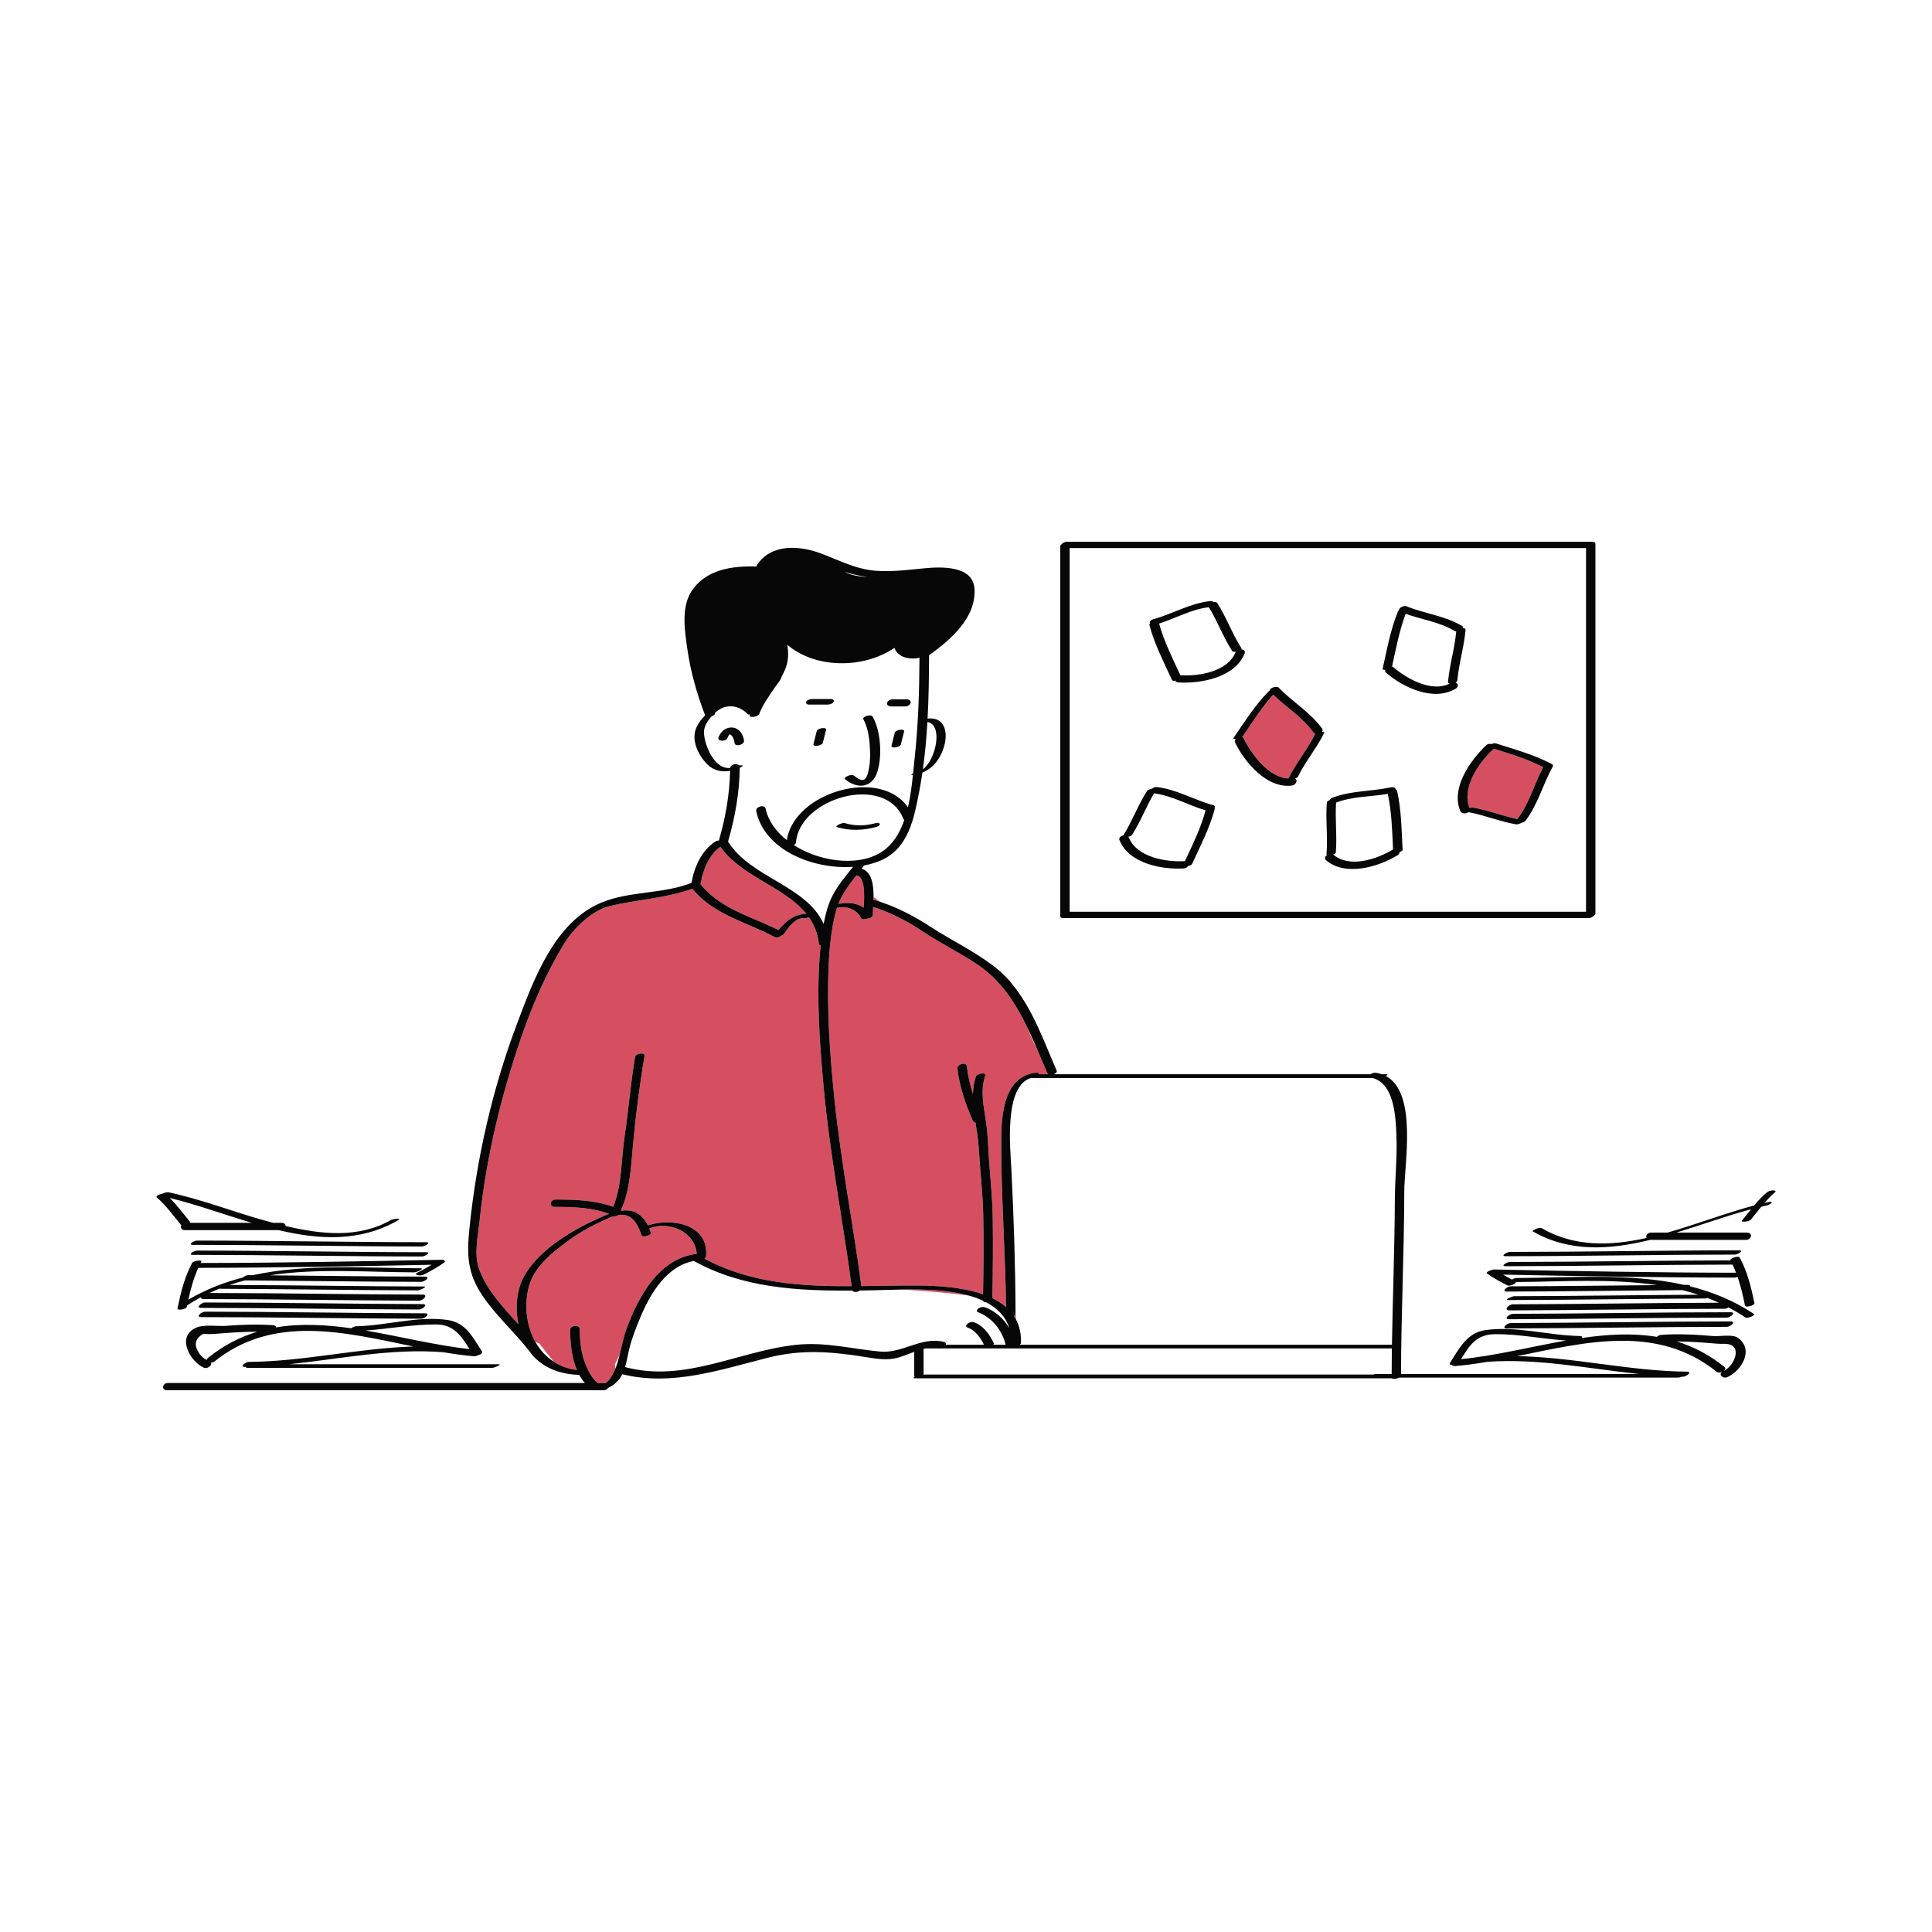 <?xml version="1.0" standalone="no"?>
<svg version="1.1" id="Layer_1" xmlns="http://www.w3.org/2000/svg" xmlns:xlink="http://www.w3.org/1999/xlink" x="0px" y="0px" width="595.279px" height="595.281px" viewBox="0 0 595.279 595.281" enable-background="new 0 0 595.279 595.281" xml:space="preserve">
<path id="color_x5F_2" fill="#d64f61" d="M475.493,236.39c-2.834,5.189-4.243,11.124-7.885,15.858
	c-0.037,0.047-0.059,0.089-0.086,0.134c-4.644-0.99-9.078-2.779-13.774-3.579c-0.207-0.035-0.573,0.039-0.954,0.167
	c-2.488-6.206,2.756-13.854,7.111-17.934c0.134-0.125,0.226-0.247,0.299-0.367c5.144,1.613,10.309,3.122,15.097,5.661
	C475.354,236.361,475.421,236.378,475.493,236.39z M392.306,214.042c-3.611,3.979-6.445,8.553-9.498,12.97
	c-0.019,0.026-0.045,0.051-0.068,0.075c0.201,0.084,0.369,0.222,0.474,0.434c2.394,4.872,7.707,12.109,13.797,12.332
	c0-0.025,0.002-0.05,0.017-0.079c2.334-4.723,5.775-8.77,8.109-13.492c0.033-0.066,0.087-0.127,0.148-0.186
	c-0.233-0.051-0.432-0.158-0.557-0.334C401.391,221.043,396.405,218.014,392.306,214.042z M277.936,397.326
	c4.806,0.289,14.111,0.933,20.7,1.895C292.231,397.423,284.504,397.219,277.936,397.326z M309.571,300.658
	c0.938,0.945,1.808,1.949,2.639,2.981C311.403,302.382,310.485,301.41,309.571,300.658z M266.123,279.646
	c0.237-3.667,0.457-9.668-2.251-9.931c-2.237,2.839-4.209,5.454-5.536,8.781C261.031,277.97,263.993,278.146,266.123,279.646z
	 M239.866,286.563c2.268-2.761,4.832-4.874,8.556-5.025c-6.725-8.331-20.089-11.482-26.455-20.639
	c-2.962,2.102-4.671,5.545-5.57,9.056c0.068,0.25,0.018,0.531-0.205,0.843c-0.098,0.444-0.192,0.888-0.267,1.327
	c-0.017,0.097-0.052,0.187-0.097,0.274C222.032,280.142,231.367,282.271,239.866,286.563z M200.058,378.486
	c0.18,0.427,0.354,0.877,0.516,1.361c0.247,0.734-2.626,1.582-2.897,0.776c-1.415-4.205-3.348-6.831-7.141-6.259
	c-0.433,0.338-1.159,0.498-1.729,0.438c-0.343,0.119-0.697,0.258-1.066,0.421c-4.528,1.998-8.962,4.287-12.935,7.263
	c-5.247,3.928-10.771,8.274-12.12,15.023c-1.131,5.66-0.285,11.448,2.305,16.004l1.134,0.413l4.479,5.63
	c2.038,1.323,4.424,2.223,7.137,2.564c-1.654-3.855-2.034-8.434-2.082-12.434c-0.015-1.258,2.913-1.729,2.932-0.238
	c0.035,2.931,0.326,5.953,1.095,8.791c0.384,1.416,2.218,6.457,4.566,7.878c0.662,0,1.324,0,1.986,0c0.133,0,0.252,0.012,0.362,0.03
	c0.336-0.207,0.676-0.511,1.017-0.935c0.816-1.015,1.449-2.196,1.967-3.476c-0.046-0.789-0.126-1.338-0.126-1.338l1.484-3.033
	c0.686-2.748,1.217-5.578,2.103-7.965c3.736-10.073,10.005-21.686,21.629-23.065C214.212,379.529,206.222,376.076,200.058,378.486z
	 M322.676,330.624c-0.93-2.134-1.835-4.296-2.754-6.455c-1.151-2.292-2.363-4.909-3.388-7.569
	c-3.668-7.605-8.183-14.643-15.525-19.533c-5.415-3.605-11.284-6.46-16.689-10.075c-4.71-3.151-9.87-5.819-15.286-7.541
	c-0.048,0.884-0.095,1.69-0.102,2.36c-0.008,0.782-0.925,1.243-1.734,1.224c-0.75,0.263-1.653,0.35-1.854-0.078
	c-1.321-2.812-4.543-3.906-7.449-3.241c-0.197,0.593-0.379,1.205-0.536,1.849c-1.23,5.084-1.779,10.319-2.019,15.537
	c-0.643,13.96,0.36,27.987,1.803,41.869c2,19.238,5.717,38.156,8.261,57.295c5.995-0.064,11.984-0.226,17.884-0.168
	c5.651,0.054,13.288,0.48,19.604,2.698c0.146-8.106,0.234-16.225,0.063-24.331c-0.147-7.003-1.006-13.951-1.409-20.943
	c-0.144-2.487-0.573-5.041-0.976-7.608c-0.369-0.086-0.685-0.29-0.843-0.647c-2.198-4.974-4.144-10.545-4.719-15.976
	c-0.157-1.478,2.746-2.206,2.897-0.776c0.301,2.84,0.982,5.717,1.874,8.528c0.061-1.8,0.318-3.576,0.892-5.31
	c0.344-1.043,3.271-1.424,2.907-0.325c-1.633,4.948-0.407,9.608,0.293,14.596c0.559,3.978,0.613,8.009,0.91,12.013
	c0.429,5.75,1.02,11.433,1.101,17.202c0.116,8.255,0.046,16.513-0.106,24.767c1.551,0.752,2.971,1.648,4.197,2.717
	c-0.191-16.239-1.395-32.469-1.484-48.704c-0.047-8.253-0.158-22.042,10.523-23.481c0.939-0.125,1.191,0.14,1.064,0.477
	c0.985,0,1.97,0,2.955,0C322.874,330.906,322.747,330.789,322.676,330.624z M312.905,404.847c0.002,0.264-0.185,0.492-0.461,0.676
	c0.238,0.363,0.457,0.744,0.66,1.138c-0.045-0.419-0.113-1.058-0.199-1.894C312.905,404.794,312.905,404.82,312.905,404.847z
	 M269.658,277.373c0.5,0.146,0.992,0.311,1.485,0.472l-1.993-1.478c-0.003,0.331-0.01,0.659-0.021,0.985
	C269.322,277.327,269.505,277.328,269.658,277.373z M252.567,294.574c0.083-1.11,0.179-2.225,0.289-3.339
	c-0.291-0.023-0.496-0.11-0.514-0.278c-0.363-3.32-1.493-6.031-3.119-8.353c-0.514,0.26-1.111,0.354-1.677,0.327
	c-2.742-0.128-4.647,3.009-6.09,4.937c-0.095,0.127-0.283,0.242-0.517,0.339c-0.574,0.48-1.677,0.815-2.274,0.498
	c-8.925-4.755-18.731-6.766-25.34-14.87c-7.993,2.953-17.349,3.351-25.564,5.381c-5.518,1.363-11.211,6.961-14.124,11.821
	c-5.172,8.629-9.28,17.855-12.598,27.346c-6.533,18.689-11.257,38.151-13.28,57.867c-0.463,4.516-1.748,10.084-0.222,14.486
	c1.216,3.511,3.186,6.653,5.475,9.564c2.107,2.68,4.419,5.195,6.716,7.723c-1.013-4.978-0.649-10.414,1.76-14.771
	c4.712-8.523,15.419-14.561,24.021-18.355c0.749-0.33,1.472-0.617,2.179-0.873c-5.394-2.006-11.02-2.147-16.717-2.15
	c-1.96-0.001-1.493-2.271,0.217-2.271c6.043,0.004,12.03,0.185,17.761,2.229c2.753-6.907,2.397-14.384,3.5-21.692
	c1.225-8.123,1.838-16.335,3.216-24.432c0.202-1.188,3.151-1.621,2.922-0.271c-1.53,8.994-2.719,18.313-3.556,27.396
	c-0.634,6.882-0.884,13.873-3.754,20.236c3.56-0.527,6.379,0.6,8.333,4.473c7.459-2.391,18.632-0.359,17.964,9.309
	c-0.006,0.083-0.041,0.159-0.087,0.232c-0.024,0.255-0.163,0.52-0.393,0.736c14.04,7.584,29.644,8.537,45.308,8.473
	c-2.736-20.352-6.688-40.455-8.59-60.946C252.558,321.844,251.556,308.123,252.567,294.574z"></path>
<path id="color_x5F_1" d="M269.944,254.809c-3.891,1.075-8.109,1.233-11.993,0.051c-1.018-0.31,1.592-1.479,2.347-1.25
	c3.028,0.922,6.296,0.892,9.339,0.051C271.346,253.189,271.649,254.338,269.944,254.809z M270.334,237.771
	c1.521-4.862,1.06-12.438-1.428-16.924c-0.547-0.986-3.343-0.026-2.897,0.776c1.727,3.114,2.001,7.13,2.082,10.613
	c0.046,1.98-0.151,3.98-0.654,5.896c-0.771,2.933-2.169,2.611-4.301,0.868c-0.798-0.652-3.488,0.484-2.69,1.136
	C264.239,243.238,268.765,242.791,270.334,237.771z M275.681,225.768c-0.334,1.333-0.667,2.667-1,4
	c-0.242,0.969,2.659,0.515,2.888-0.4c0.333-1.333,0.666-2.667,1-4C278.811,224.399,275.91,224.854,275.681,225.768z
	 M251.641,225.264c-0.334,1.333-0.667,2.667-1,4c-0.242,0.969,2.659,0.515,2.888-0.4c0.333-1.333,0.666-2.667,1-4
	C254.772,223.896,251.871,224.348,251.641,225.264z M249.238,217.098c1.889,0,3.778,0,5.667,0c0.664,0,1.522-0.208,1.908-0.808
	c0.369-0.575-0.31-0.917-0.803-0.917c-1.889,0-3.778,0-5.667,0c-0.664,0-1.522,0.208-1.908,0.808
	C248.066,216.756,248.745,217.098,249.238,217.098z M274.672,217.667c1.444,0,2.889,0,4.334,0c0.649,0,1.514-0.496,1.589-1.199
	c0.082-0.768-0.76-1-1.353-1c-1.444,0-2.889,0-4.334,0c-0.649,0-1.514,0.496-1.589,1.199
	C273.238,217.435,274.079,217.667,274.672,217.667z M229.24,228.18c-0.215-1.722-1.248-3.527-3.059-3.927
	c-2.158-0.478-4.001,0.896-4.767,2.846c-0.594,1.513,2.313,1.398,2.755,0.273c0.159-0.405,0.333-0.835,0.645-1.145
	c0.052,0.017,0.116,0.04,0.209,0.097c0.879,0.526,1.202,1.688,1.32,2.631C226.5,230.216,229.407,229.51,229.24,228.18z
	 M137.955,406.715c5.567,0.813,7.694,5.242,10.52,9.64c0.354,0.551-0.504,1.094-1.355,1.288c-0.316,0.173-0.676,0.276-1.013,0.248
	c-3.108-0.258-6.265-0.7-9.452-1.239c-15.896-1.313-31.723,2.049-47.579,3.692c21.499,0,42.999,0,64.498,0
	c1.391,0-1.33,1.117-1.896,1.117c-25.167,0-50.333,0-75.5,0c-0.461,0-0.465-0.124-0.251-0.288c-0.125,0.001-0.25,0.009-0.375,0.01
	c-1.955,0.016,0.125-1.552,1.149-1.561c16.941-0.139,33.758-4.231,50.675-4.744c-21.194-4.37-43.098-9.989-61.307,4.621
	c-0.293,0.234-0.688,0.339-1.069,0.346c0.477,0.846-1.149,2.032-2.203,1.563c-4.165-1.853-8.479-9.344-2.62-12.215
	c2.542-1.244,6.741-0.479,9.471-0.684c4.831-0.359,9.635-0.545,14.47-0.196c0.669,0.048,0.93,0.332,0.934,0.677
	c7.517-1.269,15.294-0.847,23.158,0.274c0.43-0.325,1.066-0.616,1.496-0.623C118.95,408.484,128.726,405.367,137.955,406.715z
	 M79.235,410.341c-4.417-0.042-8.804,0.318-13.229,0.661c-1.162,0.089-2.254,0.04-3.411-0.03c-2.457,1.462-2.922,3.368-1.397,5.719
	c0.619,1.038,1.455,1.813,2.488,2.351c0.017-0.218,0.158-0.466,0.495-0.736C69.003,414.435,74.044,411.908,79.235,410.341z
	 M134.448,408.084c-7.305-0.042-14.513,1.343-21.787,1.875c10.721,1.828,21.535,4.577,31.997,5.713
	C142.175,411.687,139.844,408.117,134.448,408.084z M62.057,388.66c0.259-0.485-2.46-0.274-2.865,0.483
	c-2.242,4.202-3.402,8.688-4.356,13.313c-0.156,0.141-0.159,0.237-0.063,0.3c-0.026,0.13-0.055,0.259-0.081,0.389
	c-0.151,0.752,2.713,0.271,2.865-0.483c0.03-0.147,0.063-0.292,0.092-0.439c1.406-0.921,2.837-1.763,4.288-2.534
	c-0.076,0.317,0.136,0.569,0.853,0.57c22.105,0.021,44.207,0.439,66.312,0.496c1.236,0.003,3.027-1.87,1.065-1.875
	c-21.876-0.057-43.75-0.462-65.626-0.493c1.021-0.478,2.05-0.927,3.089-1.341c0.064,0.029,0.171,0.047,0.339,0.048
	c20.243,0.08,40.484,0.435,60.728,0.485c0.611,0.001,3.305-1.188,1.877-1.191c-19.947-0.05-39.892-0.393-59.839-0.479
	c1.552-0.523,3.119-0.99,4.703-1.398c18.11,0.125,36.219,0.412,54.33,0.45c1.068,0.002,3.092-1.616,1.133-1.62
	c-15.924-0.034-31.848-0.254-47.771-0.395c14.563-2.246,29.999-0.959,44.567-0.916c0.65,0.002,3.317-1.248,1.86-1.252
	c-17.048-0.052-35-1.5-51.676,2.123c-0.476-0.002-0.951-0.009-1.426-0.012c-0.503-0.003-1.212,0.353-1.624,0.73
	c-5.809,1.502-11.44,3.691-16.805,6.832c0.742-3.372,1.652-6.658,3.067-9.805c23.972-0.031,47.939-0.483,71.905-0.953
	c-1.378,0.855-2.778,1.605-4.252,2.352c-1.735,0.876,0.895,1.154,1.76,0.717c2.189-1.105,4.252-2.283,6.267-3.679
	c0.72-0.499,0.01-0.94-0.564-0.931c-24.795,0.486-49.591,0.97-74.392,0.996C61.898,388.984,61.971,388.82,62.057,388.66z
	 M55.763,377.411c-2.413-2.925-4.604-6.02-7.5-8.5c-0.371-0.318,0.847-0.97,1.807-1.125c0.612-0.275,1.409-0.513,1.746-0.441
	c10.313,2.16,20.148,6.099,30.294,8.878c0.682,0.188,1.371,0.372,2.064,0.557c0.854,0,1.708,0,2.562,0
	c0.889,0,1.271,0.462,1.271,0.967c10.854,2.58,22.566,3.868,32.51-1.88c0.519-0.3,3.444-0.636,2.216,0.073
	c-11.712,6.771-24.282,6.072-36.853,3.088c-9.622,0-19.245,0-28.866,0c-1.214,0-1.49-0.862-1.121-1.52
	C55.84,377.482,55.796,377.449,55.763,377.411z M52.304,369.115c2.271,2.236,4.149,4.815,6.182,7.277
	c0.099,0.119,0.074,0.252-0.03,0.385c6.38,0,12.76,0,19.14,0C68.983,374.205,60.46,371.096,52.304,369.115z M59.517,383.559
	c23.501,0.015,46.999,0.486,70.5,0.5c0.87,0.001,3.153-1.314,1.215-1.315c-23.501-0.015-46.999-0.486-70.5-0.5
	C59.862,382.242,57.579,383.558,59.517,383.559z M62.064,405.822c22.571,0.013,45.138,0.447,67.708,0.496
	c1.102,0.002,3.08-1.666,1.12-1.67c-22.57-0.05-45.138-0.484-67.708-0.498C62.083,404.15,60.105,405.82,62.064,405.822z
	 M129.073,403.48c1.097,0.002,3.082-1.66,1.122-1.664c-22.337-0.057-44.672-0.483-67.01-0.496c-1.097,0-3.082,1.662-1.122,1.664
	C84.401,402.997,106.736,403.424,129.073,403.48z M130.017,387.143c0.87,0.001,3.153-1.314,1.215-1.315
	c-23.501-0.015-46.999-0.486-70.5-0.5c-0.87-0.002-3.153,1.314-1.215,1.315C83.018,386.658,106.516,387.13,130.017,387.143z
	 M532.265,424.295c-1.383,0.615-2.837-0.719-1.684-1.565c-0.559,0.229-1.217,0.275-1.596-0.029
	c-18.353-14.726-40.229-9.213-61.51-4.855c17.436,0.303,34.76,4.635,52.211,4.777c1.957,0.016-0.119,1.568-1.149,1.561
	c-0.11-0.001-0.22-0.007-0.331-0.009c-0.432,0.164-0.855,0.287-1.043,0.287c-28.692,0-57.385,0-86.078,0
	c-0.729,0.41-1.904,0.539-2.221,0.217c-49.006,0-98.012,0-147.02,0c-0.629,0-0.436-0.229,0.021-0.485
	c-0.117-0.053-0.192-0.127-0.192-0.234c0-2.475,0-4.95,0-7.426c-2.145,0.793-4.277,1.725-6.311,2.076
	c-2.956,0.51-5.989-0.059-8.908-0.523c-10.246-1.63-19.371-2.377-29.57,0.181c-14.934,3.745-29.735,8.945-45.153,5.156
	c-0.131,0.262-0.263,0.522-0.416,0.771c-0.782,1.266-1.902,2.317-3.162,3.043c-0.003,0.002-0.007,0.004-0.011,0.006
	c-0.271,0.156-0.54,0.314-0.823,0.438c-0.238,0.377-0.693,0.676-1.312,0.676c-44.833,0-89.667,0-134.5,0
	c-1.962,0-1.47-2.234,0.227-2.234c42.828,0,85.655,0,128.482,0c-0.684-0.771-1.271-1.614-1.767-2.516
	c-5.383-0.108-10.472-1.871-13.998-5.629c-0.083-0.051-0.158-0.109-0.214-0.188c-0.133-0.184-0.278-0.357-0.414-0.54
	c-0.235-0.316-0.478-0.627-0.72-0.939c-4.55-5.85-10.189-10.819-14.365-16.976c-4.784-7.055-4.939-12.641-4.082-21
	c2.196-21.4,7.032-42.762,14.645-62.904c5.07-13.415,11.481-31.335,26.058-37.354c8.657-3.575,18.99-2.596,27.686-6.043
	c0.884-4.901,3.109-10.045,7.449-12.79c0.288-0.182,0.648-0.258,1.003-0.256c2.057-7.053,3.287-14.14,3.457-21.479
	c-2.519,0.448-5.097-0.033-7.07-2.042c-2.786-2.837-5.098-7.539-3.24-11.475c0.617-1.307,1.523-2.518,2.618-3.575
	c-2.563-6.633-4.525-13.608-5.518-20.656c-0.76-5.396-1.883-12.464,1.209-17.406c4.29-6.855,12.589-8.072,20.086-7.791
	c0.032-0.14,0.089-0.288,0.195-0.451c4.367-6.704,13.108-6.067,19.792-3.554c5.623,2.114,10.769,4.869,16.907,5.309
	c5.087,0.365,9.874-0.294,14.895-0.77c5.063-0.48,15.018-0.94,15.431,6.375c0.505,8.923-7.363,15.631-14.003,20.436
	c-0.017,6.488-0.104,13.017-0.453,19.528c0.114-0.03,0.217-0.052,0.294-0.058c5.167-0.397,6.021,4.492,4.778,8.659
	c-1.113,3.729-3.313,6.643-6.667,8.004c-0.291,1.981-0.618,3.957-0.997,5.923c-1.58,8.21-3.26,17.364-11.752,21.124
	c-1.603,0.71-3.381,1.232-5.266,1.578c-0.043,0.105-0.102,0.216-0.193,0.335c-0.171,0.223-0.341,0.44-0.512,0.658
	c3.165,0.959,3.692,4.941,3.658,8.709c-0.003,0.331-0.01,0.659-0.021,0.985c0.193-0.025,0.375-0.024,0.529,0.021
	c0.5,0.146,0.992,0.311,1.485,0.472c5.483,1.789,10.625,4.5,15.453,7.636c6.37,4.138,13.245,7.427,19.334,12
	c1.307,0.981,2.516,2.045,3.641,3.178c0.939,0.945,1.809,1.949,2.64,2.981c6.112,7.607,9.515,17.382,13.362,26.208
	c0.209,0.477-0.293,0.917-0.939,1.145c32.521,0,65.044,0,97.566,0c0.537-0.297,1.238-0.531,1.6-0.482
	c0.709,0.095,1.355,0.268,1.97,0.482c0.433,0,0.866,0,1.3,0c0.657,0,0.414,0.252-0.088,0.521c9.82,5.179,5.711,27.205,5.697,35.668
	c-0.029,18.724-0.956,37.438-0.998,56.163c24.446,0,48.893,0,73.337,0c-15.554-1.613-31.077-4.876-46.671-3.754
	c-3.329,0.566-6.628,1.031-9.881,1.301c-0.579,0.048-0.922-0.091-1.089-0.313c-0.539-0.022-0.894-0.219-0.603-0.67
	c2.756-4.291,5.202-9.25,10.754-10.062c9.616-1.405,19.537,1.632,29.166,1.795c0.838,0.015,0.926,0.299,0.679,0.618
	c7.864-1.146,15.647-1.596,23.159-0.35c0.259-0.319,0.672-0.57,1.199-0.608c5.404-0.39,10.805-0.116,16.196,0.363
	c1.897,0.168,5.853-0.685,7.594,0.565C540.524,415.82,536.616,422.361,532.265,424.295z M317.848,332.146
	c-0.06,0-0.102-0.005-0.147-0.009c-8.486,2.406-6.387,22.069-6.079,28.161c0.743,14.775,1.226,29.676,1.284,44.47
	c0,0.026,0,0.054,0,0.08c0.002,0.263-0.185,0.492-0.461,0.675c0.238,0.364,0.457,0.745,0.66,1.139
	c1.021,1.988,1.569,4.339,1.461,7.139c-0.008,0.201-0.146,0.375-0.354,0.523c38.223,0,76.446,0,114.669,0
	c0.236-14.885,0.828-29.765,0.895-44.651c0.03-6.658,0.76-13.306,0.48-19.966c-0.234-5.607-0.643-15.818-7.357-17.559
	C387.881,332.146,352.864,332.146,317.848,332.146z M269.033,279.45c-0.048,0.884-0.095,1.69-0.102,2.36
	c-0.008,0.782-0.925,1.243-1.734,1.224c-0.75,0.263-1.653,0.35-1.854-0.078c-1.321-2.813-4.543-3.906-7.449-3.241
	c-0.197,0.593-0.379,1.205-0.536,1.849c-1.23,5.084-1.779,10.319-2.019,15.537c-0.643,13.96,0.36,27.987,1.803,41.869
	c2,19.238,5.717,38.156,8.261,57.295c5.995-0.064,11.984-0.226,17.884-0.169c5.651,0.054,13.288,0.481,19.604,2.699
	c0.146-8.106,0.234-16.226,0.063-24.331c-0.148-7.003-1.008-13.952-1.41-20.943c-0.143-2.488-0.573-5.041-0.975-7.608
	c-0.369-0.087-0.686-0.29-0.844-0.647c-2.198-4.974-4.144-10.546-4.719-15.976c-0.157-1.478,2.746-2.206,2.897-0.776
	c0.301,2.84,0.982,5.717,1.873,8.528c0.062-1.8,0.319-3.576,0.893-5.31c0.344-1.043,3.271-1.425,2.908-0.326
	c-1.635,4.949-0.408,9.608,0.291,14.597c0.56,3.978,0.613,8.008,0.912,12.012c0.428,5.751,1.019,11.433,1.1,17.203
	c0.116,8.254,0.046,16.513-0.107,24.767c1.553,0.752,2.973,1.648,4.198,2.717c-0.192-16.239-1.396-32.47-1.485-48.705
	c-0.045-8.252-0.158-22.041,10.524-23.48c0.938-0.126,1.192,0.139,1.065,0.477c0.984,0,1.969,0,2.953,0
	c-0.154-0.086-0.281-0.203-0.354-0.367c-0.93-2.133-1.835-4.297-2.754-6.455c-1.085-2.548-2.189-5.089-3.387-7.57
	c-3.668-7.604-8.184-14.642-15.526-19.532c-5.415-3.605-11.284-6.46-16.689-10.075C279.608,283.84,274.449,281.172,269.033,279.45z
	 M199.609,377.539c7.459-2.391,18.632-0.359,17.964,9.309c-0.006,0.083-0.041,0.159-0.087,0.232
	c-0.024,0.255-0.163,0.52-0.393,0.736c14.04,7.584,29.644,8.537,45.308,8.473c-2.736-20.352-6.688-40.455-8.59-60.946
	c-1.252-13.497-2.255-27.22-1.244-40.768c0.083-1.11,0.179-2.225,0.289-3.339c-0.291-0.023-0.496-0.11-0.514-0.278
	c-0.363-3.32-1.493-6.031-3.119-8.353c-0.514,0.26-1.111,0.354-1.677,0.327c-2.742-0.128-4.647,3.009-6.09,4.936
	c-0.095,0.127-0.283,0.242-0.517,0.339c-0.574,0.48-1.677,0.815-2.274,0.498c-8.925-4.755-18.731-6.766-25.34-14.87
	c-7.993,2.953-17.349,3.351-25.564,5.381c-5.518,1.363-11.211,6.961-14.124,11.821c-5.172,8.629-9.28,17.855-12.598,27.346
	c-6.533,18.69-11.257,38.151-13.28,57.867c-0.463,4.516-1.748,10.084-0.222,14.487c1.216,3.51,3.186,6.653,5.475,9.563
	c2.107,2.68,4.419,5.195,6.716,7.723c-1.013-4.978-0.649-10.414,1.76-14.771c4.712-8.523,15.419-14.561,24.021-18.355
	c0.749-0.33,1.472-0.617,2.179-0.873c-5.394-2.006-11.02-2.147-16.717-2.15c-1.96-0.001-1.493-2.271,0.217-2.271
	c6.043,0.004,12.03,0.185,17.761,2.229c2.753-6.907,2.397-14.384,3.5-21.692c1.225-8.123,1.838-16.334,3.216-24.432
	c0.202-1.188,3.151-1.621,2.922-0.271c-1.53,8.994-2.719,18.313-3.556,27.396c-0.634,6.882-0.884,13.873-3.754,20.236
	C194.835,372.539,197.655,373.666,199.609,377.539z M263.872,269.716c-2.237,2.839-4.209,5.454-5.536,8.781
	c2.695-0.526,5.657-0.353,7.787,1.149C266.36,275.98,266.58,269.979,263.872,269.716z M216.397,269.956
	c-0.072,0.282-0.144,0.562-0.205,0.843c-0.098,0.444-0.192,0.888-0.267,1.327c-0.017,0.097-0.052,0.187-0.097,0.274
	c6.204,7.744,15.539,9.872,24.038,14.165c2.268-2.761,4.832-4.874,8.556-5.025c-6.725-8.331-20.089-11.482-26.455-20.639
	C219.005,263.001,217.296,266.444,216.397,269.956z M278.626,252.682c-0.121-0.103-0.22-0.23-0.285-0.393
	c-5.636-14.116-31.923-6.427-33.08,7.182c-0.034,0.399-0.31,0.71-0.677,0.918c8.68,5.553,21.511,6.913,28.458,1.067
	C275.68,259.237,277.421,256.14,278.626,252.682z M285.751,222.469c-0.283,4.873-0.724,9.732-1.396,14.554
	C288.367,234.129,290.671,223.271,285.751,222.469z M260.231,176.206c1.872,0.993,4.286,1.448,7.096,1.563
	C264.929,177.46,262.561,176.958,260.231,176.206z M224.319,259.301c6.998,11.213,24.149,13.496,29.455,25.385
	c0.334-1.747,0.746-3.477,1.28-5.17c1.596-5.066,4.589-8.386,7.783-12.436c-12.261,0.855-27.24-5.07-29.829-17.123
	c-0.311-1.447,2.59-2.208,2.897-0.776c0.81,3.77,3.232,7.069,6.528,9.682c2.169-14.682,28.665-22.6,37.323-10.116
	c0.767-3.299,1.194-6.741,1.53-9.966c-0.794,0.074-0.5-0.213,0.053-0.512c0.161-1.572,0.305-3.093,0.459-4.505
	c1.127-10.352,1.461-20.745,1.509-31.15c-0.375,0.135-0.78,0.209-1.135,0.241c-2.75,0.25-5.655-0.603-6.584-3.241
	c-9.512,6.499-24.351,6.457-33.018-0.958c0.43,2.543,0.462,5.038-0.74,7.797c-0.267,0.613-0.564,1.208-0.88,1.791
	c-0.208,0.621-0.476,1.192-0.826,1.676c-0.435,0.601-0.935,1.284-1.462,2c-1.748,2.586-3.595,5.127-4.763,8.107
	c-0.343,0.874-3.199,1.221-2.884,0.416c0.038-0.097,0.083-0.188,0.123-0.283c-0.321,0.041-0.59,0.017-0.717-0.112
	c-2.698-2.75-6.605-3.42-9.767-0.704c-0.146,0.125-0.298,0.268-0.45,0.408c0.012,0.031,0.023,0.063,0.035,0.095
	c0.114,0.293-0.368,0.631-0.972,0.851c-1.237,1.363-2.345,3.092-2.362,4.815c-0.038,3.755,3.199,11.706,8.085,11.09
	c0.078-1.131,2.052-1.555,2.719-0.768c0.871-0.105,1.712-0.028,0.57,0.545c-0.116,0.058-0.234,0.11-0.351,0.165
	C227.829,244.336,226.49,251.843,224.319,259.301z M170.603,419.556c2.038,1.323,4.424,2.223,7.137,2.564
	c-1.654-3.855-2.034-8.434-2.082-12.434c-0.015-1.258,2.913-1.729,2.932-0.238c0.035,2.931,0.326,5.953,1.095,8.791
	c0.384,1.416,2.218,6.457,4.566,7.878c0.662,0,1.324,0,1.986,0c0.133,0,0.252,0.012,0.362,0.03c0.336-0.207,0.676-0.511,1.017-0.935
	c0.816-1.015,1.449-2.196,1.967-3.476c0.557-1.373,0.981-2.86,1.358-4.371c0.686-2.748,1.217-5.578,2.103-7.965
	c3.736-10.073,10.005-21.686,21.629-23.065c-0.461-6.808-8.451-10.261-14.616-7.851c0.18,0.427,0.353,0.878,0.516,1.361
	c0.247,0.734-2.626,1.582-2.897,0.776c-1.415-4.205-3.348-6.831-7.141-6.259c-0.433,0.338-1.159,0.498-1.728,0.438
	c-0.343,0.119-0.697,0.258-1.066,0.422c-4.528,1.998-8.962,4.287-12.936,7.262c-5.247,3.928-10.771,8.275-12.12,15.023
	c-1.131,5.66-0.285,11.448,2.305,16.004C166.375,415.951,168.258,418.033,170.603,419.556z M290.782,413.46
	c0.629,0.16,0.761,0.503,0.619,0.863c3.925,0,7.85,0,11.775,0c-1.088-2.107-2.589-4.399-4.917-5.222
	c-1.673-0.59,0.686-2.103,1.73-1.733c3.012,1.063,4.785,3.615,6.177,6.354c0.106,0.21,0.054,0.417-0.091,0.601
	c1.257,0,2.515,0,3.771,0c-1.034-4.434-4.233-8.412-8.534-10.024c-0.679-0.255-0.119-0.985,0.233-1.21
	c0.61-0.391,1.379-0.505,2.058-0.251c3.09,1.16,5.687,3.51,7.383,6.369c-1.162-3.617-3.726-6.157-7.09-7.933
	c-0.467-0.004-0.867-0.15-0.99-0.496c-1.33-0.616-2.76-1.136-4.27-1.56c-6.404-1.797-14.131-2.001-20.7-1.896
	c-3.44,0.057-6.564,0.195-9.009,0.237c-1.326,0.022-2.654,0.043-3.984,0.061c-0.71,0.543-1.938,0.661-2.295,0.022
	c-16.836,0.129-33.867-0.783-48.861-9.119c-8.292,1.541-13.317,9.826-16.412,17.204c-1.319,3.145-2.618,6.407-3.451,9.72
	c-0.461,1.832-0.76,3.871-1.332,5.772c0.009,0.002,0.018,0.001,0.027,0.004c18.495,4.903,34.831-4.974,52.812-6.877
	c8.83-0.934,17.001,1.285,25.715,2.09C278.135,417.085,283.897,411.709,290.782,413.46z M284.45,423.523
	c46.216,0,92.433,0,138.649,0c0.318-0.107,0.602-0.18,0.744-0.18c1.648,0,3.297,0,4.945,0c0.009-2.621,0.035-5.243,0.074-7.863
	c-46.362,0-92.725,0-139.086,0c-0.221,0.041-0.439,0.049-0.639,0c-1.314,0-2.629,0-3.943,0c-0.207,0.041-0.414,0.084-0.621,0.135
	c0,2.522,0,5.043,0,7.565C284.573,423.302,284.528,423.417,284.45,423.523z M482.541,413.036c-7.263-0.468-14.462-2-21.737-1.958
	c-5.956,0.035-7.898,3.332-10.643,7.699C460.698,417.742,471.659,414.941,482.541,413.036z M531.116,414.057
	c-1.409,0.042-2.764-0.1-4.174-0.217c-3.43-0.284-6.852-0.5-10.279-0.506c5.031,1.549,9.912,4.026,14.576,7.769
	c0.547,0.438,0.367,0.938-0.088,1.301C534.647,420.646,537.246,413.879,531.116,414.057z M535.38,393.427
	c0.992,2.871,1.673,5.838,2.284,8.862c0.139,0.688,3.052-0.009,2.897-0.776c-0.982-4.869-2.146-9.59-4.5-14
	c-0.41-0.768-3.17,0.268-2.897,0.776c0.009,0.016,0.016,0.032,0.024,0.049c-22.658,0.044-45.312,0.476-67.969,0.488
	c-0.87,0-3.152,1.317-1.215,1.315c23.279-0.014,46.554-0.475,69.833-0.496c0.392,0.823,0.744,1.657,1.067,2.5
	c-24.907-0.022-49.81-0.508-74.711-0.996c-0.283-0.006-2.754,0.727-1.934,1.295c1.984,1.375,4.031,2.525,6.188,3.613
	c0.653,0.33,2.695-0.453,2.584-1.041c14.302-0.093,29.287-1.176,43.502,0.949c-15.021,0.139-30.041,0.338-45.063,0.37
	c-1.066,0.002-3.091,1.625-1.134,1.62c18.011-0.039,36.019-0.322,54.028-0.448c1.658,0.414,3.301,0.882,4.926,1.417
	c-18.917,0.105-37.833,0.411-56.75,0.458c-0.61,0.002-3.303,1.194-1.877,1.191c20.242-0.052,40.484-0.406,60.728-0.485
	c0.142,0,0.399-0.066,0.689-0.167c1.192,0.454,2.376,0.938,3.546,1.472c-21.165,0.052-42.327,0.428-63.492,0.481
	c-1.234,0.003-3.025,1.88-1.064,1.875c22.104-0.057,44.207-0.474,66.312-0.496c0.378,0,0.808-0.178,1.167-0.422
	c1.764,0.924,3.5,1.938,5.202,3.074c0.71,0.474,3.204-0.692,2.724-1.015c-6.215-4.151-12.859-6.838-19.758-8.563
	c0.074-0.254-0.117-0.449-0.798-0.445c-0.34,0.002-0.681,0.006-1.021,0.01c-16.651-3.74-34.677-2.17-51.668-2.12
	c-0.346,0.001-0.951,0.22-1.401,0.474c-0.929-0.484-1.83-0.986-2.718-1.52c23.805,0.466,47.609,0.91,71.42,0.921
	C534.771,393.652,535.079,393.562,535.38,393.427z M546.932,367.322c0.528-0.453-0.459-0.567-0.704-0.553
	c-0.684,0.041-1.41,0.264-1.935,0.713c-1.401,1.199-2.636,2.545-3.812,3.942c-8.514,2.249-17.572,5.761-26.692,8.353
	c-1.688,0-3.376,0-5.065,0c-1.13,0-1.717,0.99-1.412,1.656c-11.156,2.485-22.229,2.816-32.332-3.022
	c-0.722-0.417-3.095,0.772-2.731,0.981c11.307,6.537,23.762,5.689,36.208,2.629c0.017,0,0.029,0.004,0.046,0.004
	c9.833,0,19.667,0,29.5,0c1.702,0,2.185-2.248,0.224-2.248c-7.236,0-14.473,0-21.709,0c7.873-2.399,15.641-5.232,23.008-7.19
	c-0.912,1.127-1.805,2.273-2.729,3.396c-0.642,0.777,2.172,0.404,2.64-0.16c1.096-1.33,2.149-2.692,3.242-4.02
	c0.557-0.129,1.114-0.257,1.666-0.373c1.13-0.236,2.57-1.48,0.543-1.057c-0.408,0.086-0.822,0.184-1.236,0.275
	C544.667,369.473,545.737,368.344,546.932,367.322z M464.005,387.059c23.501-0.014,46.999-0.485,70.5-0.5
	c0.87,0,3.152-1.317,1.215-1.315c-23.501,0.014-46.999,0.485-70.5,0.5C464.35,385.744,462.067,387.06,464.005,387.059z
	 M464.345,409.318c22.57-0.049,45.139-0.483,67.708-0.496c1.101,0,3.08-1.672,1.12-1.672c-22.57,0.014-45.139,0.448-67.708,0.498
	C464.364,407.65,462.385,409.322,464.345,409.318z M532.052,405.984c1.096-0.002,3.082-1.666,1.122-1.664
	c-22.338,0.013-44.672,0.439-67.01,0.496c-1.095,0.002-3.081,1.668-1.122,1.664C487.379,406.424,509.714,405.997,532.052,405.984z
	 M326.72,282.391c-0.027-0.029-0.044-0.063-0.044-0.102c0-38,0-76,0-114c0-0.177,0.118-0.335,0.302-0.473
	c0.368-0.458,1.065-0.89,1.67-0.89c54,0,108,0,162,0c0.637,0,0.879,0.207,0.881,0.484c0.027,0.029,0.045,0.063,0.045,0.102
	c0,38,0,76,0,114c0,0.177-0.118,0.335-0.301,0.473c-0.369,0.458-1.066,0.89-1.67,0.89c-54,0-108,0-162,0
	C326.965,282.876,326.722,282.669,326.72,282.391z M488.676,168.876c-53.034,0-106.067,0-159.103,0c0,37.35,0,74.701,0,112.051
	c53.033,0,106.067,0,159.103,0C488.676,243.577,488.676,206.226,488.676,168.876z M344.926,258.842
	c-0.283-0.709,0.397-1.267,1.179-1.433c2.771-4.404,4.52-9.346,7.334-13.728c0.217-0.337,0.87-0.56,1.502-0.661
	c0.393-0.331,0.959-0.576,1.463-0.518c6.143,0.704,11.435,3.952,17.33,5.558c0.699,0.19,0.719,0.573,0.428,0.938
	c0.104,0.042,0.162,0.103,0.14,0.188c-1.597,5.967-4.431,11.415-7,17c-0.133,0.289-0.655,0.494-1.216,0.611
	c-0.235,0.402-0.697,0.739-1.322,0.777C357.891,268,347.786,266.027,344.926,258.842z M347.674,257.812
	c0.06,0.075,0.111,0.158,0.149,0.254c2.408,6.047,11.445,7.617,17.162,7.265c0.039-0.002,0.071,0.002,0.108,0.001
	c2.388-5.105,4.89-10.141,6.354-15.613c0.002-0.012,0.013-0.022,0.017-0.034c-5.364-1.571-10.292-4.541-15.888-5.249
	c-2.451,4.159-4.15,8.715-6.768,12.788C348.636,257.497,348.176,257.692,347.674,257.812z M354.134,192.549
	c-0.031-0.118,0.059-0.243,0.219-0.362c-0.271-0.45-0.008-1.125,0.996-1.399c5.924-1.614,11.217-4.864,17.395-5.572
	c0.628-0.072,0.979,0.073,1.117,0.31c0.512-0.085,0.984-0.043,1.172,0.248c2.873,4.471,4.627,9.529,7.5,14
	c0.057,0.088,0.015,0.196-0.092,0.308c0.746,0.037,1.365,0.454,1.037,1.279c-2.929,7.354-13.394,9.34-20.381,8.911
	c-0.583-0.036-0.859-0.257-0.927-0.545c-0.496,0.086-0.927,0.063-1.036-0.176C358.563,203.964,355.729,198.516,354.134,192.549z
	 M357.139,192.138c1.545,5.576,4.142,10.711,6.568,15.939c0.118-0.021,0.239-0.034,0.36-0.026
	c5.601,0.345,14.281-1.217,16.621-7.089c0.022-0.058,0.056-0.11,0.088-0.162c-0.5,0.079-0.961,0.034-1.144-0.251
	c-2.757-4.291-4.495-9.117-7.168-13.451c-0.015,0.002-0.028,0.006-0.043,0.008C367.038,187.723,362.257,190.505,357.139,192.138z
	 M379.956,227.542c3.482-5.04,6.695-10.264,11.041-14.628c0.05-0.05,0.129-0.099,0.224-0.146c-0.021-0.825,2.14-1.569,2.845-0.831
	c4.246,4.439,9.744,7.538,13.334,12.609c0.242,0.342,0.146,0.676-0.119,0.95c0.494-0.008,0.844,0.093,0.729,0.325
	c-2.335,4.723-5.776,8.77-8.11,13.492c-0.119,0.243-0.463,0.435-0.871,0.569c0.944,0.41,0.346,1.999-1.021,2.164
	c-7.667,0.929-14.416-7.063-17.438-13.217c-0.217-0.441-0.104-0.853,0.172-1.175C380.253,227.679,379.891,227.636,379.956,227.542z
	 M405.286,226.094c-0.234-0.051-0.432-0.158-0.557-0.334c-3.339-4.717-8.324-7.745-12.424-11.719
	c-3.611,3.979-6.445,8.553-9.498,12.97c-0.019,0.026-0.045,0.051-0.068,0.075c0.201,0.084,0.369,0.222,0.474,0.434
	c2.394,4.872,7.707,12.109,13.797,12.332c0-0.025,0.002-0.05,0.017-0.079c2.334-4.723,5.775-8.77,8.109-13.492
	C405.169,226.214,405.224,226.152,405.286,226.094z M408.907,263.435c-0.127-0.075-0.202-0.182-0.189-0.336
	c0.438-5.295-0.329-10.585,0.107-15.882c0.021-0.274,0.406-0.526,0.886-0.697c0.026-0.254,0.263-0.521,0.823-0.737
	c5.816-2.233,11.971-1.875,17.98-3.194c0.982-0.216,1.553,0.227,1.575,0.729c0.188,0.025,0.315,0.087,0.341,0.198
	c1.363,6.025,1.404,12.163,1.732,18.303c0.017,0.293-0.413,0.543-0.945,0.715c0.006,0.353-0.203,0.739-0.729,1.057
	c-5.918,3.576-15.931,6.489-21.862,1.5C407.946,264.516,408.282,263.837,408.907,263.435z M411.757,247.261
	c-0.029,0.011-0.061,0.018-0.089,0.027c-0.347,5.118,0.344,10.232-0.078,15.353c-0.021,0.259-0.368,0.499-0.812,0.668
	c0.021,0.016,0.045,0.025,0.065,0.042c5.002,4.207,13.38,1.396,18.329-1.596c0.018-0.011,0.035-0.016,0.053-0.026
	c-0.287-5.746-0.396-11.484-1.629-17.126C422.319,245.527,416.792,245.328,411.757,247.261z M426.002,206.114
	c1.347-5.998,2.399-12.048,4.75-17.761c0.046-0.113,0.158-0.212,0.304-0.301c-0.152-0.721,1.439-1.597,2.285-1.254
	c5.641,2.292,11.834,2.903,17.125,6.059c0.35,0.208,0.416,0.456,0.314,0.696c0.461,0.002,0.811,0.133,0.783,0.458
	c-0.441,5.295-2.09,10.384-2.531,15.68c-0.019,0.212-0.256,0.411-0.584,0.57c0.8,0.304,1.144,1.304-0.006,1.977
	c-6.758,3.955-15.986-0.329-21.325-4.913c-0.356-0.305-0.427-0.638-0.327-0.945C426.312,206.402,425.954,206.328,426.002,206.114z
	 M428.903,205.365c0.156,0.043,0.303,0.114,0.428,0.221c4.213,3.617,11.863,7.853,17.402,5.009
	c-0.353-0.038-0.598-0.173-0.574-0.447c0.439-5.271,2.072-10.337,2.523-15.607c-0.183-0.013-0.35-0.053-0.484-0.132
	c-4.648-2.772-10.053-3.495-15.098-5.272C431.132,194.39,430.124,199.896,428.903,205.365z M457.953,229.601
	c0.433-0.405,1.034-0.479,1.53-0.346c0.533-0.187,1.1-0.307,1.354-0.225c5.834,1.876,11.755,3.448,17.199,6.334
	c0.017,0.009,0.024,0.022,0.022,0.039c0.394,0.129,0.598,0.414,0.331,0.889c-3.06,5.462-4.543,11.626-8.403,16.643
	c-0.209,0.272-0.601,0.446-1.017,0.521c-0.561,0.324-1.438,0.605-1.808,0.543c-5.006-0.853-9.715-2.828-14.695-3.761
	c-0.732,0.526-2.127,0.587-2.512-0.315C446.944,242.862,453.03,234.212,457.953,229.601z M452.793,248.97
	c0.38-0.127,0.747-0.202,0.954-0.167c4.697,0.799,9.132,2.588,13.775,3.579c0.027-0.044,0.049-0.087,0.084-0.134
	c3.644-4.734,5.053-10.669,7.885-15.858c-0.07-0.013-0.137-0.03-0.191-0.059c-4.788-2.54-9.953-4.048-15.097-5.661
	c-0.073,0.12-0.165,0.242-0.298,0.367C455.549,235.117,450.305,242.765,452.793,248.97z" fill="#070707"></path>
</svg>